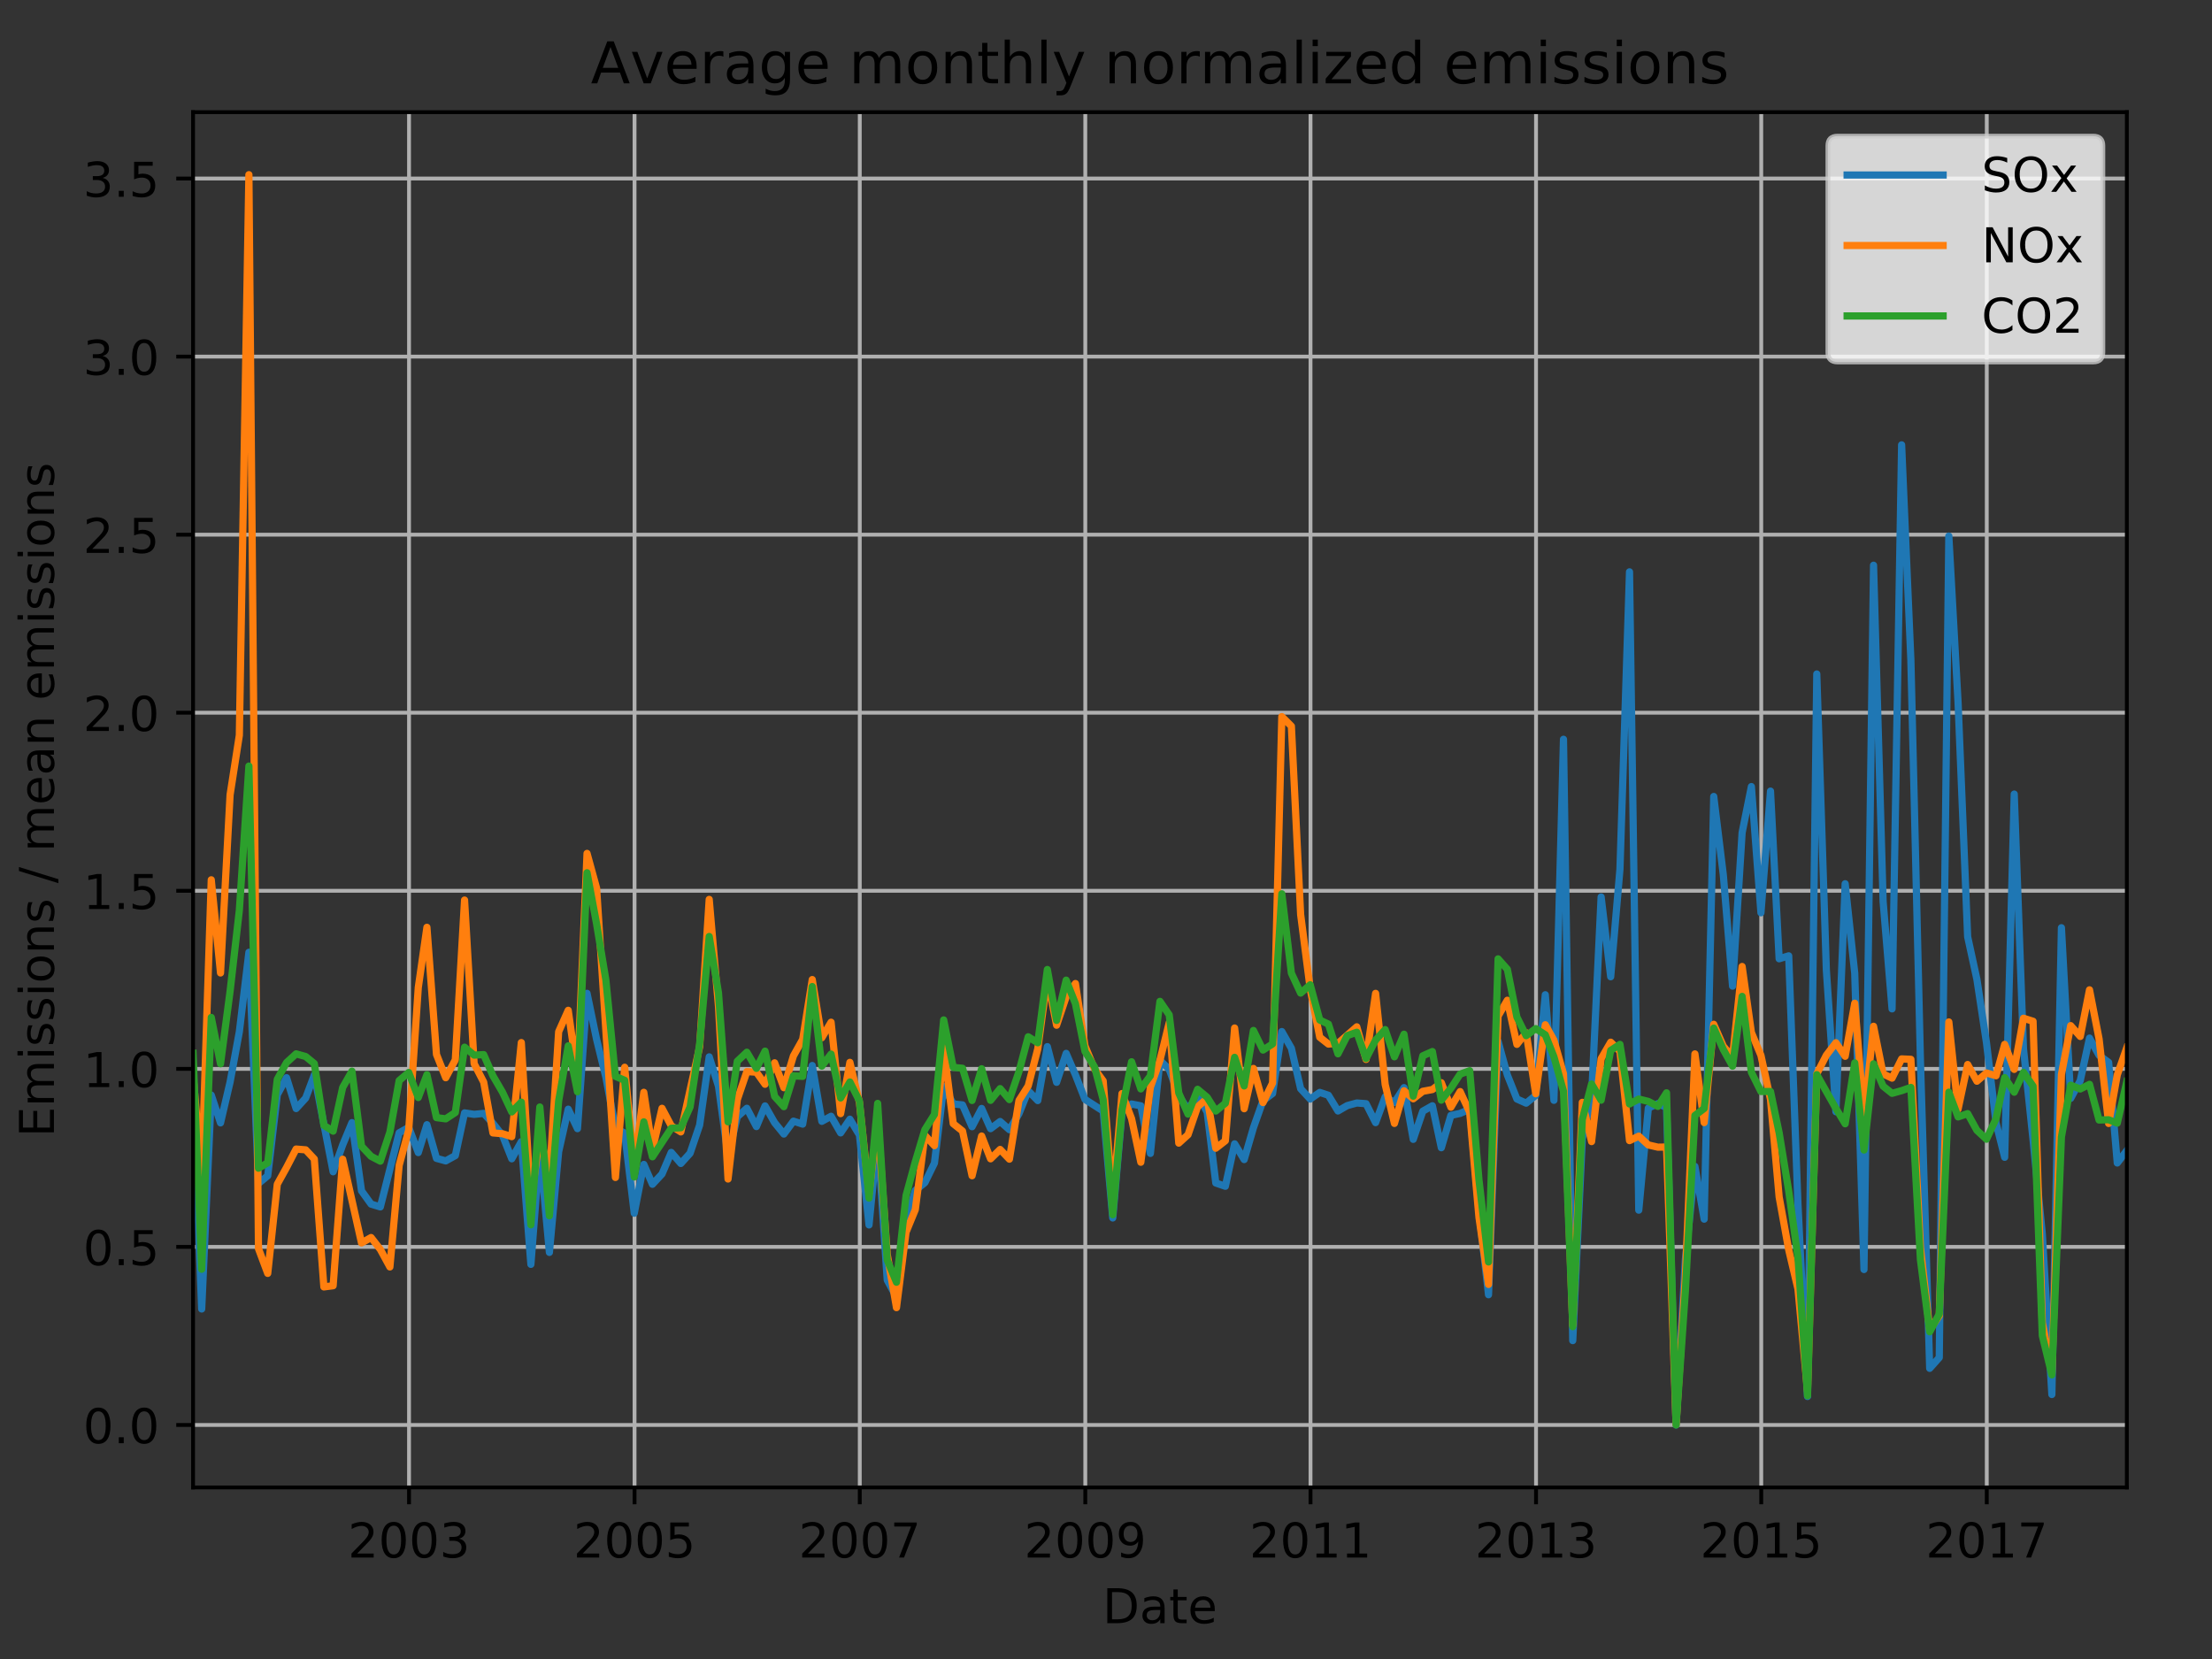 <?xml version="1.0" encoding="utf-8" standalone="no"?>
<!DOCTYPE svg PUBLIC "-//W3C//DTD SVG 1.1//EN"
  "http://www.w3.org/Graphics/SVG/1.1/DTD/svg11.dtd">
<!-- Created with matplotlib (http://matplotlib.org/) -->
<svg height="345.6pt" version="1.1" viewBox="0 0 460.8 345.6" width="460.8pt" xmlns="http://www.w3.org/2000/svg" xmlns:xlink="http://www.w3.org/1999/xlink">
 <rect x="0" y="0" width="460.8" height="345.6" fill="#333333" stroke="none"/>
 <defs>
  <style type="text/css">
*{stroke-linecap:butt;stroke-linejoin:round;}
  </style>
 </defs>
 <g id="figure_1">
  <g id="patch_1">
   <path d="M 0 345.6 
L 460.8 345.6 
L 460.8 0 
L 0 0 
z
" style="fill:none;"/>
  </g>
  <g id="axes_1">
   <g id="patch_2">
    <path d="M 40.218 309.863 
L 443.06 309.863 
L 443.06 23.365 
L 40.218 23.365 
z
" style="fill:none;"/>
   </g>
   <g id="matplotlib.axis_1">
    <g id="xtick_1">
     <g id="line2d_1">
      <path clip-path="url(#p9e50a8d452)" d="M 85.207 309.863 
L 85.207 23.365 
" style="fill:none;stroke:#b0b0b0;stroke-linecap:square;stroke-width:0.8;"/>
     </g>
     <g id="line2d_2">
      <defs>
       <path d="M 0 0 
L 0 3.5 
" id="mc73a4159c7" style="stroke:#000000;stroke-width:0.8;"/>
      </defs>
      <g>
       <use style="stroke:#000000;stroke-width:0.8;" x="85.207" xlink:href="#mc73a4159c7" y="309.863"/>
      </g>
     </g>
     <g id="text_1">
      <!-- 2003 -->
      <defs>
       <path d="M 19.188 8.297 
L 53.609 8.297 
L 53.609 0 
L 7.328 0 
L 7.328 8.297 
Q 12.938 14.109 22.625 23.891 
Q 32.328 33.688 34.812 36.531 
Q 39.547 41.844 41.422 45.531 
Q 43.312 49.219 43.312 52.781 
Q 43.312 58.594 39.234 62.25 
Q 35.156 65.922 28.609 65.922 
Q 23.969 65.922 18.812 64.312 
Q 13.672 62.703 7.812 59.422 
L 7.812 69.391 
Q 13.766 71.781 18.938 73 
Q 24.125 74.219 28.422 74.219 
Q 39.75 74.219 46.484 68.547 
Q 53.219 62.891 53.219 53.422 
Q 53.219 48.922 51.531 44.891 
Q 49.859 40.875 45.406 35.406 
Q 44.188 33.984 37.641 27.219 
Q 31.109 20.453 19.188 8.297 
z
" id="DejaVuSans-32"/>
       <path d="M 31.781 66.406 
Q 24.172 66.406 20.328 58.906 
Q 16.5 51.422 16.5 36.375 
Q 16.5 21.391 20.328 13.891 
Q 24.172 6.391 31.781 6.391 
Q 39.453 6.391 43.281 13.891 
Q 47.125 21.391 47.125 36.375 
Q 47.125 51.422 43.281 58.906 
Q 39.453 66.406 31.781 66.406 
z
M 31.781 74.219 
Q 44.047 74.219 50.516 64.516 
Q 56.984 54.828 56.984 36.375 
Q 56.984 17.969 50.516 8.266 
Q 44.047 -1.422 31.781 -1.422 
Q 19.531 -1.422 13.062 8.266 
Q 6.594 17.969 6.594 36.375 
Q 6.594 54.828 13.062 64.516 
Q 19.531 74.219 31.781 74.219 
z
" id="DejaVuSans-30"/>
       <path d="M 40.578 39.312 
Q 47.656 37.797 51.625 33 
Q 55.609 28.219 55.609 21.188 
Q 55.609 10.406 48.188 4.484 
Q 40.766 -1.422 27.094 -1.422 
Q 22.516 -1.422 17.656 -0.516 
Q 12.797 0.391 7.625 2.203 
L 7.625 11.719 
Q 11.719 9.328 16.594 8.109 
Q 21.484 6.891 26.812 6.891 
Q 36.078 6.891 40.938 10.547 
Q 45.797 14.203 45.797 21.188 
Q 45.797 27.641 41.281 31.266 
Q 36.766 34.906 28.719 34.906 
L 20.219 34.906 
L 20.219 43.016 
L 29.109 43.016 
Q 36.375 43.016 40.234 45.922 
Q 44.094 48.828 44.094 54.297 
Q 44.094 59.906 40.109 62.906 
Q 36.141 65.922 28.719 65.922 
Q 24.656 65.922 20.016 65.031 
Q 15.375 64.156 9.812 62.312 
L 9.812 71.094 
Q 15.438 72.656 20.344 73.438 
Q 25.25 74.219 29.594 74.219 
Q 40.828 74.219 47.359 69.109 
Q 53.906 64.016 53.906 55.328 
Q 53.906 49.266 50.438 45.094 
Q 46.969 40.922 40.578 39.312 
z
" id="DejaVuSans-33"/>
      </defs>
      <g transform="translate(72.482 324.462)scale(0.1 -0.1)">
       <use xlink:href="#DejaVuSans-32"/>
       <use x="63.623" xlink:href="#DejaVuSans-30"/>
       <use x="127.246" xlink:href="#DejaVuSans-30"/>
       <use x="190.869" xlink:href="#DejaVuSans-33"/>
      </g>
     </g>
    </g>
    <g id="xtick_2">
     <g id="line2d_3">
      <path clip-path="url(#p9e50a8d452)" d="M 132.188 309.863 
L 132.188 23.365 
" style="fill:none;stroke:#b0b0b0;stroke-linecap:square;stroke-width:0.8;"/>
     </g>
     <g id="line2d_4">
      <g>
       <use style="stroke:#000000;stroke-width:0.8;" x="132.188" xlink:href="#mc73a4159c7" y="309.863"/>
      </g>
     </g>
     <g id="text_2">
      <!-- 2005 -->
      <defs>
       <path d="M 10.797 72.906 
L 49.516 72.906 
L 49.516 64.594 
L 19.828 64.594 
L 19.828 46.734 
Q 21.969 47.469 24.109 47.828 
Q 26.266 48.188 28.422 48.188 
Q 40.625 48.188 47.75 41.5 
Q 54.891 34.812 54.891 23.391 
Q 54.891 11.625 47.562 5.094 
Q 40.234 -1.422 26.906 -1.422 
Q 22.312 -1.422 17.547 -0.641 
Q 12.797 0.141 7.719 1.703 
L 7.719 11.625 
Q 12.109 9.234 16.797 8.062 
Q 21.484 6.891 26.703 6.891 
Q 35.156 6.891 40.078 11.328 
Q 45.016 15.766 45.016 23.391 
Q 45.016 31 40.078 35.438 
Q 35.156 39.891 26.703 39.891 
Q 22.75 39.891 18.812 39.016 
Q 14.891 38.141 10.797 36.281 
z
" id="DejaVuSans-35"/>
      </defs>
      <g transform="translate(119.463 324.462)scale(0.1 -0.1)">
       <use xlink:href="#DejaVuSans-32"/>
       <use x="63.623" xlink:href="#DejaVuSans-30"/>
       <use x="127.246" xlink:href="#DejaVuSans-30"/>
       <use x="190.869" xlink:href="#DejaVuSans-35"/>
      </g>
     </g>
    </g>
    <g id="xtick_3">
     <g id="line2d_5">
      <path clip-path="url(#p9e50a8d452)" d="M 179.105 309.863 
L 179.105 23.365 
" style="fill:none;stroke:#b0b0b0;stroke-linecap:square;stroke-width:0.8;"/>
     </g>
     <g id="line2d_6">
      <g>
       <use style="stroke:#000000;stroke-width:0.8;" x="179.105" xlink:href="#mc73a4159c7" y="309.863"/>
      </g>
     </g>
     <g id="text_3">
      <!-- 2007 -->
      <defs>
       <path d="M 8.203 72.906 
L 55.078 72.906 
L 55.078 68.703 
L 28.609 0 
L 18.312 0 
L 43.219 64.594 
L 8.203 64.594 
z
" id="DejaVuSans-37"/>
      </defs>
      <g transform="translate(166.38 324.462)scale(0.1 -0.1)">
       <use xlink:href="#DejaVuSans-32"/>
       <use x="63.623" xlink:href="#DejaVuSans-30"/>
       <use x="127.246" xlink:href="#DejaVuSans-30"/>
       <use x="190.869" xlink:href="#DejaVuSans-37"/>
      </g>
     </g>
    </g>
    <g id="xtick_4">
     <g id="line2d_7">
      <path clip-path="url(#p9e50a8d452)" d="M 226.086 309.863 
L 226.086 23.365 
" style="fill:none;stroke:#b0b0b0;stroke-linecap:square;stroke-width:0.8;"/>
     </g>
     <g id="line2d_8">
      <g>
       <use style="stroke:#000000;stroke-width:0.8;" x="226.086" xlink:href="#mc73a4159c7" y="309.863"/>
      </g>
     </g>
     <g id="text_4">
      <!-- 2009 -->
      <defs>
       <path d="M 10.984 1.516 
L 10.984 10.5 
Q 14.703 8.734 18.5 7.812 
Q 22.312 6.891 25.984 6.891 
Q 35.75 6.891 40.891 13.453 
Q 46.047 20.016 46.781 33.406 
Q 43.953 29.203 39.594 26.953 
Q 35.25 24.703 29.984 24.703 
Q 19.047 24.703 12.672 31.312 
Q 6.297 37.938 6.297 49.422 
Q 6.297 60.641 12.938 67.422 
Q 19.578 74.219 30.609 74.219 
Q 43.266 74.219 49.922 64.516 
Q 56.594 54.828 56.594 36.375 
Q 56.594 19.141 48.406 8.859 
Q 40.234 -1.422 26.422 -1.422 
Q 22.703 -1.422 18.891 -0.688 
Q 15.094 0.047 10.984 1.516 
z
M 30.609 32.422 
Q 37.25 32.422 41.125 36.953 
Q 45.016 41.5 45.016 49.422 
Q 45.016 57.281 41.125 61.844 
Q 37.25 66.406 30.609 66.406 
Q 23.969 66.406 20.094 61.844 
Q 16.219 57.281 16.219 49.422 
Q 16.219 41.5 20.094 36.953 
Q 23.969 32.422 30.609 32.422 
z
" id="DejaVuSans-39"/>
      </defs>
      <g transform="translate(213.361 324.462)scale(0.1 -0.1)">
       <use xlink:href="#DejaVuSans-32"/>
       <use x="63.623" xlink:href="#DejaVuSans-30"/>
       <use x="127.246" xlink:href="#DejaVuSans-30"/>
       <use x="190.869" xlink:href="#DejaVuSans-39"/>
      </g>
     </g>
    </g>
    <g id="xtick_5">
     <g id="line2d_9">
      <path clip-path="url(#p9e50a8d452)" d="M 273.003 309.863 
L 273.003 23.365 
" style="fill:none;stroke:#b0b0b0;stroke-linecap:square;stroke-width:0.8;"/>
     </g>
     <g id="line2d_10">
      <g>
       <use style="stroke:#000000;stroke-width:0.8;" x="273.003" xlink:href="#mc73a4159c7" y="309.863"/>
      </g>
     </g>
     <g id="text_5">
      <!-- 2011 -->
      <defs>
       <path d="M 12.406 8.297 
L 28.516 8.297 
L 28.516 63.922 
L 10.984 60.406 
L 10.984 69.391 
L 28.422 72.906 
L 38.281 72.906 
L 38.281 8.297 
L 54.391 8.297 
L 54.391 0 
L 12.406 0 
z
" id="DejaVuSans-31"/>
      </defs>
      <g transform="translate(260.278 324.462)scale(0.1 -0.1)">
       <use xlink:href="#DejaVuSans-32"/>
       <use x="63.623" xlink:href="#DejaVuSans-30"/>
       <use x="127.246" xlink:href="#DejaVuSans-31"/>
       <use x="190.869" xlink:href="#DejaVuSans-31"/>
      </g>
     </g>
    </g>
    <g id="xtick_6">
     <g id="line2d_11">
      <path clip-path="url(#p9e50a8d452)" d="M 319.984 309.863 
L 319.984 23.365 
" style="fill:none;stroke:#b0b0b0;stroke-linecap:square;stroke-width:0.8;"/>
     </g>
     <g id="line2d_12">
      <g>
       <use style="stroke:#000000;stroke-width:0.8;" x="319.984" xlink:href="#mc73a4159c7" y="309.863"/>
      </g>
     </g>
     <g id="text_6">
      <!-- 2013 -->
      <g transform="translate(307.259 324.462)scale(0.1 -0.1)">
       <use xlink:href="#DejaVuSans-32"/>
       <use x="63.623" xlink:href="#DejaVuSans-30"/>
       <use x="127.246" xlink:href="#DejaVuSans-31"/>
       <use x="190.869" xlink:href="#DejaVuSans-33"/>
      </g>
     </g>
    </g>
    <g id="xtick_7">
     <g id="line2d_13">
      <path clip-path="url(#p9e50a8d452)" d="M 366.9 309.863 
L 366.9 23.365 
" style="fill:none;stroke:#b0b0b0;stroke-linecap:square;stroke-width:0.8;"/>
     </g>
     <g id="line2d_14">
      <g>
       <use style="stroke:#000000;stroke-width:0.8;" x="366.9" xlink:href="#mc73a4159c7" y="309.863"/>
      </g>
     </g>
     <g id="text_7">
      <!-- 2015 -->
      <g transform="translate(354.175 324.462)scale(0.1 -0.1)">
       <use xlink:href="#DejaVuSans-32"/>
       <use x="63.623" xlink:href="#DejaVuSans-30"/>
       <use x="127.246" xlink:href="#DejaVuSans-31"/>
       <use x="190.869" xlink:href="#DejaVuSans-35"/>
      </g>
     </g>
    </g>
    <g id="xtick_8">
     <g id="line2d_15">
      <path clip-path="url(#p9e50a8d452)" d="M 413.881 309.863 
L 413.881 23.365 
" style="fill:none;stroke:#b0b0b0;stroke-linecap:square;stroke-width:0.8;"/>
     </g>
     <g id="line2d_16">
      <g>
       <use style="stroke:#000000;stroke-width:0.8;" x="413.881" xlink:href="#mc73a4159c7" y="309.863"/>
      </g>
     </g>
     <g id="text_8">
      <!-- 2017 -->
      <g transform="translate(401.156 324.462)scale(0.1 -0.1)">
       <use xlink:href="#DejaVuSans-32"/>
       <use x="63.623" xlink:href="#DejaVuSans-30"/>
       <use x="127.246" xlink:href="#DejaVuSans-31"/>
       <use x="190.869" xlink:href="#DejaVuSans-37"/>
      </g>
     </g>
    </g>
    <g id="text_9">
     <!-- Date -->
     <defs>
      <path d="M 19.672 64.797 
L 19.672 8.109 
L 31.594 8.109 
Q 46.688 8.109 53.688 14.938 
Q 60.688 21.781 60.688 36.531 
Q 60.688 51.172 53.688 57.984 
Q 46.688 64.797 31.594 64.797 
z
M 9.812 72.906 
L 30.078 72.906 
Q 51.266 72.906 61.172 64.094 
Q 71.094 55.281 71.094 36.531 
Q 71.094 17.672 61.125 8.828 
Q 51.172 0 30.078 0 
L 9.812 0 
z
" id="DejaVuSans-44"/>
      <path d="M 34.281 27.484 
Q 23.391 27.484 19.188 25 
Q 14.984 22.516 14.984 16.5 
Q 14.984 11.719 18.141 8.906 
Q 21.297 6.109 26.703 6.109 
Q 34.188 6.109 38.703 11.406 
Q 43.219 16.703 43.219 25.484 
L 43.219 27.484 
z
M 52.203 31.203 
L 52.203 0 
L 43.219 0 
L 43.219 8.297 
Q 40.141 3.328 35.547 0.953 
Q 30.953 -1.422 24.312 -1.422 
Q 15.922 -1.422 10.953 3.297 
Q 6 8.016 6 15.922 
Q 6 25.141 12.172 29.828 
Q 18.359 34.516 30.609 34.516 
L 43.219 34.516 
L 43.219 35.406 
Q 43.219 41.609 39.141 45 
Q 35.062 48.391 27.688 48.391 
Q 23 48.391 18.547 47.266 
Q 14.109 46.141 10.016 43.891 
L 10.016 52.203 
Q 14.938 54.109 19.578 55.047 
Q 24.219 56 28.609 56 
Q 40.484 56 46.344 49.844 
Q 52.203 43.703 52.203 31.203 
z
" id="DejaVuSans-61"/>
      <path d="M 18.312 70.219 
L 18.312 54.688 
L 36.812 54.688 
L 36.812 47.703 
L 18.312 47.703 
L 18.312 18.016 
Q 18.312 11.328 20.141 9.422 
Q 21.969 7.516 27.594 7.516 
L 36.812 7.516 
L 36.812 0 
L 27.594 0 
Q 17.188 0 13.234 3.875 
Q 9.281 7.766 9.281 18.016 
L 9.281 47.703 
L 2.688 47.703 
L 2.688 54.688 
L 9.281 54.688 
L 9.281 70.219 
z
" id="DejaVuSans-74"/>
      <path d="M 56.203 29.594 
L 56.203 25.203 
L 14.891 25.203 
Q 15.484 15.922 20.484 11.062 
Q 25.484 6.203 34.422 6.203 
Q 39.594 6.203 44.453 7.469 
Q 49.312 8.734 54.109 11.281 
L 54.109 2.781 
Q 49.266 0.734 44.188 -0.344 
Q 39.109 -1.422 33.891 -1.422 
Q 20.797 -1.422 13.156 6.188 
Q 5.516 13.812 5.516 26.812 
Q 5.516 40.234 12.766 48.109 
Q 20.016 56 32.328 56 
Q 43.359 56 49.781 48.891 
Q 56.203 41.797 56.203 29.594 
z
M 47.219 32.234 
Q 47.125 39.594 43.094 43.984 
Q 39.062 48.391 32.422 48.391 
Q 24.906 48.391 20.391 44.141 
Q 15.875 39.891 15.188 32.172 
z
" id="DejaVuSans-65"/>
     </defs>
     <g transform="translate(229.688 338.14)scale(0.1 -0.1)">
      <use xlink:href="#DejaVuSans-44"/>
      <use x="77.002" xlink:href="#DejaVuSans-61"/>
      <use x="138.281" xlink:href="#DejaVuSans-74"/>
      <use x="177.49" xlink:href="#DejaVuSans-65"/>
     </g>
    </g>
   </g>
   <g id="matplotlib.axis_2">
    <g id="ytick_1">
     <g id="line2d_17">
      <path clip-path="url(#p9e50a8d452)" d="M 40.218 296.847 
L 443.06 296.847 
" style="fill:none;stroke:#b0b0b0;stroke-linecap:square;stroke-width:0.8;"/>
     </g>
     <g id="line2d_18">
      <defs>
       <path d="M 0 0 
L -3.5 0 
" id="m95007e73dc" style="stroke:#000000;stroke-width:0.8;"/>
      </defs>
      <g>
       <use style="stroke:#000000;stroke-width:0.8;" x="40.218" xlink:href="#m95007e73dc" y="296.847"/>
      </g>
     </g>
     <g id="text_10">
      <!-- 0.0 -->
      <defs>
       <path d="M 10.688 12.406 
L 21 12.406 
L 21 0 
L 10.688 0 
z
" id="DejaVuSans-2e"/>
      </defs>
      <g transform="translate(17.315 300.647)scale(0.1 -0.1)">
       <use xlink:href="#DejaVuSans-30"/>
       <use x="63.623" xlink:href="#DejaVuSans-2e"/>
       <use x="95.41" xlink:href="#DejaVuSans-30"/>
      </g>
     </g>
    </g>
    <g id="ytick_2">
     <g id="line2d_19">
      <path clip-path="url(#p9e50a8d452)" d="M 40.218 259.754 
L 443.06 259.754 
" style="fill:none;stroke:#b0b0b0;stroke-linecap:square;stroke-width:0.8;"/>
     </g>
     <g id="line2d_20">
      <g>
       <use style="stroke:#000000;stroke-width:0.8;" x="40.218" xlink:href="#m95007e73dc" y="259.754"/>
      </g>
     </g>
     <g id="text_11">
      <!-- 0.5 -->
      <g transform="translate(17.315 263.553)scale(0.1 -0.1)">
       <use xlink:href="#DejaVuSans-30"/>
       <use x="63.623" xlink:href="#DejaVuSans-2e"/>
       <use x="95.41" xlink:href="#DejaVuSans-35"/>
      </g>
     </g>
    </g>
    <g id="ytick_3">
     <g id="line2d_21">
      <path clip-path="url(#p9e50a8d452)" d="M 40.218 222.66 
L 443.06 222.66 
" style="fill:none;stroke:#b0b0b0;stroke-linecap:square;stroke-width:0.8;"/>
     </g>
     <g id="line2d_22">
      <g>
       <use style="stroke:#000000;stroke-width:0.8;" x="40.218" xlink:href="#m95007e73dc" y="222.66"/>
      </g>
     </g>
     <g id="text_12">
      <!-- 1.0 -->
      <g transform="translate(17.315 226.46)scale(0.1 -0.1)">
       <use xlink:href="#DejaVuSans-31"/>
       <use x="63.623" xlink:href="#DejaVuSans-2e"/>
       <use x="95.41" xlink:href="#DejaVuSans-30"/>
      </g>
     </g>
    </g>
    <g id="ytick_4">
     <g id="line2d_23">
      <path clip-path="url(#p9e50a8d452)" d="M 40.218 185.567 
L 443.06 185.567 
" style="fill:none;stroke:#b0b0b0;stroke-linecap:square;stroke-width:0.8;"/>
     </g>
     <g id="line2d_24">
      <g>
       <use style="stroke:#000000;stroke-width:0.8;" x="40.218" xlink:href="#m95007e73dc" y="185.567"/>
      </g>
     </g>
     <g id="text_13">
      <!-- 1.5 -->
      <g transform="translate(17.315 189.366)scale(0.1 -0.1)">
       <use xlink:href="#DejaVuSans-31"/>
       <use x="63.623" xlink:href="#DejaVuSans-2e"/>
       <use x="95.41" xlink:href="#DejaVuSans-35"/>
      </g>
     </g>
    </g>
    <g id="ytick_5">
     <g id="line2d_25">
      <path clip-path="url(#p9e50a8d452)" d="M 40.218 148.473 
L 443.06 148.473 
" style="fill:none;stroke:#b0b0b0;stroke-linecap:square;stroke-width:0.8;"/>
     </g>
     <g id="line2d_26">
      <g>
       <use style="stroke:#000000;stroke-width:0.8;" x="40.218" xlink:href="#m95007e73dc" y="148.473"/>
      </g>
     </g>
     <g id="text_14">
      <!-- 2.0 -->
      <g transform="translate(17.315 152.273)scale(0.1 -0.1)">
       <use xlink:href="#DejaVuSans-32"/>
       <use x="63.623" xlink:href="#DejaVuSans-2e"/>
       <use x="95.41" xlink:href="#DejaVuSans-30"/>
      </g>
     </g>
    </g>
    <g id="ytick_6">
     <g id="line2d_27">
      <path clip-path="url(#p9e50a8d452)" d="M 40.218 111.38 
L 443.06 111.38 
" style="fill:none;stroke:#b0b0b0;stroke-linecap:square;stroke-width:0.8;"/>
     </g>
     <g id="line2d_28">
      <g>
       <use style="stroke:#000000;stroke-width:0.8;" x="40.218" xlink:href="#m95007e73dc" y="111.38"/>
      </g>
     </g>
     <g id="text_15">
      <!-- 2.5 -->
      <g transform="translate(17.315 115.179)scale(0.1 -0.1)">
       <use xlink:href="#DejaVuSans-32"/>
       <use x="63.623" xlink:href="#DejaVuSans-2e"/>
       <use x="95.41" xlink:href="#DejaVuSans-35"/>
      </g>
     </g>
    </g>
    <g id="ytick_7">
     <g id="line2d_29">
      <path clip-path="url(#p9e50a8d452)" d="M 40.218 74.286 
L 443.06 74.286 
" style="fill:none;stroke:#b0b0b0;stroke-linecap:square;stroke-width:0.8;"/>
     </g>
     <g id="line2d_30">
      <g>
       <use style="stroke:#000000;stroke-width:0.8;" x="40.218" xlink:href="#m95007e73dc" y="74.286"/>
      </g>
     </g>
     <g id="text_16">
      <!-- 3.0 -->
      <g transform="translate(17.315 78.086)scale(0.1 -0.1)">
       <use xlink:href="#DejaVuSans-33"/>
       <use x="63.623" xlink:href="#DejaVuSans-2e"/>
       <use x="95.41" xlink:href="#DejaVuSans-30"/>
      </g>
     </g>
    </g>
    <g id="ytick_8">
     <g id="line2d_31">
      <path clip-path="url(#p9e50a8d452)" d="M 40.218 37.193 
L 443.06 37.193 
" style="fill:none;stroke:#b0b0b0;stroke-linecap:square;stroke-width:0.8;"/>
     </g>
     <g id="line2d_32">
      <g>
       <use style="stroke:#000000;stroke-width:0.8;" x="40.218" xlink:href="#m95007e73dc" y="37.193"/>
      </g>
     </g>
     <g id="text_17">
      <!-- 3.5 -->
      <g transform="translate(17.315 40.992)scale(0.1 -0.1)">
       <use xlink:href="#DejaVuSans-33"/>
       <use x="63.623" xlink:href="#DejaVuSans-2e"/>
       <use x="95.41" xlink:href="#DejaVuSans-35"/>
      </g>
     </g>
    </g>
    <g id="text_18">
     <!-- Emissions / mean emissions -->
     <defs>
      <path d="M 9.812 72.906 
L 55.906 72.906 
L 55.906 64.594 
L 19.672 64.594 
L 19.672 43.016 
L 54.391 43.016 
L 54.391 34.719 
L 19.672 34.719 
L 19.672 8.297 
L 56.781 8.297 
L 56.781 0 
L 9.812 0 
z
" id="DejaVuSans-45"/>
      <path d="M 52 44.188 
Q 55.375 50.25 60.062 53.125 
Q 64.75 56 71.094 56 
Q 79.641 56 84.281 50.016 
Q 88.922 44.047 88.922 33.016 
L 88.922 0 
L 79.891 0 
L 79.891 32.719 
Q 79.891 40.578 77.094 44.375 
Q 74.312 48.188 68.609 48.188 
Q 61.625 48.188 57.562 43.547 
Q 53.516 38.922 53.516 30.906 
L 53.516 0 
L 44.484 0 
L 44.484 32.719 
Q 44.484 40.625 41.703 44.406 
Q 38.922 48.188 33.109 48.188 
Q 26.219 48.188 22.156 43.531 
Q 18.109 38.875 18.109 30.906 
L 18.109 0 
L 9.078 0 
L 9.078 54.688 
L 18.109 54.688 
L 18.109 46.188 
Q 21.188 51.219 25.484 53.609 
Q 29.781 56 35.688 56 
Q 41.656 56 45.828 52.969 
Q 50 49.953 52 44.188 
z
" id="DejaVuSans-6d"/>
      <path d="M 9.422 54.688 
L 18.406 54.688 
L 18.406 0 
L 9.422 0 
z
M 9.422 75.984 
L 18.406 75.984 
L 18.406 64.594 
L 9.422 64.594 
z
" id="DejaVuSans-69"/>
      <path d="M 44.281 53.078 
L 44.281 44.578 
Q 40.484 46.531 36.375 47.5 
Q 32.281 48.484 27.875 48.484 
Q 21.188 48.484 17.844 46.438 
Q 14.5 44.391 14.5 40.281 
Q 14.5 37.156 16.891 35.375 
Q 19.281 33.594 26.516 31.984 
L 29.594 31.297 
Q 39.156 29.25 43.188 25.516 
Q 47.219 21.781 47.219 15.094 
Q 47.219 7.469 41.188 3.016 
Q 35.156 -1.422 24.609 -1.422 
Q 20.219 -1.422 15.453 -0.562 
Q 10.688 0.297 5.422 2 
L 5.422 11.281 
Q 10.406 8.688 15.234 7.391 
Q 20.062 6.109 24.812 6.109 
Q 31.156 6.109 34.562 8.281 
Q 37.984 10.453 37.984 14.406 
Q 37.984 18.062 35.516 20.016 
Q 33.062 21.969 24.703 23.781 
L 21.578 24.516 
Q 13.234 26.266 9.516 29.906 
Q 5.812 33.547 5.812 39.891 
Q 5.812 47.609 11.281 51.797 
Q 16.75 56 26.812 56 
Q 31.781 56 36.172 55.266 
Q 40.578 54.547 44.281 53.078 
z
" id="DejaVuSans-73"/>
      <path d="M 30.609 48.391 
Q 23.391 48.391 19.188 42.75 
Q 14.984 37.109 14.984 27.297 
Q 14.984 17.484 19.156 11.844 
Q 23.344 6.203 30.609 6.203 
Q 37.797 6.203 41.984 11.859 
Q 46.188 17.531 46.188 27.297 
Q 46.188 37.016 41.984 42.703 
Q 37.797 48.391 30.609 48.391 
z
M 30.609 56 
Q 42.328 56 49.016 48.375 
Q 55.719 40.766 55.719 27.297 
Q 55.719 13.875 49.016 6.219 
Q 42.328 -1.422 30.609 -1.422 
Q 18.844 -1.422 12.172 6.219 
Q 5.516 13.875 5.516 27.297 
Q 5.516 40.766 12.172 48.375 
Q 18.844 56 30.609 56 
z
" id="DejaVuSans-6f"/>
      <path d="M 54.891 33.016 
L 54.891 0 
L 45.906 0 
L 45.906 32.719 
Q 45.906 40.484 42.875 44.328 
Q 39.844 48.188 33.797 48.188 
Q 26.516 48.188 22.312 43.547 
Q 18.109 38.922 18.109 30.906 
L 18.109 0 
L 9.078 0 
L 9.078 54.688 
L 18.109 54.688 
L 18.109 46.188 
Q 21.344 51.125 25.703 53.562 
Q 30.078 56 35.797 56 
Q 45.219 56 50.047 50.172 
Q 54.891 44.344 54.891 33.016 
z
" id="DejaVuSans-6e"/>
      <path id="DejaVuSans-20"/>
      <path d="M 25.391 72.906 
L 33.688 72.906 
L 8.297 -9.281 
L 0 -9.281 
z
" id="DejaVuSans-2f"/>
     </defs>
     <g transform="translate(11.236 236.863)rotate(-90)scale(0.1 -0.1)">
      <use xlink:href="#DejaVuSans-45"/>
      <use x="63.184" xlink:href="#DejaVuSans-6d"/>
      <use x="160.596" xlink:href="#DejaVuSans-69"/>
      <use x="188.379" xlink:href="#DejaVuSans-73"/>
      <use x="240.479" xlink:href="#DejaVuSans-73"/>
      <use x="292.578" xlink:href="#DejaVuSans-69"/>
      <use x="320.361" xlink:href="#DejaVuSans-6f"/>
      <use x="381.543" xlink:href="#DejaVuSans-6e"/>
      <use x="444.922" xlink:href="#DejaVuSans-73"/>
      <use x="497.021" xlink:href="#DejaVuSans-20"/>
      <use x="528.809" xlink:href="#DejaVuSans-2f"/>
      <use x="562.5" xlink:href="#DejaVuSans-20"/>
      <use x="594.287" xlink:href="#DejaVuSans-6d"/>
      <use x="691.699" xlink:href="#DejaVuSans-65"/>
      <use x="753.223" xlink:href="#DejaVuSans-61"/>
      <use x="814.502" xlink:href="#DejaVuSans-6e"/>
      <use x="877.881" xlink:href="#DejaVuSans-20"/>
      <use x="909.668" xlink:href="#DejaVuSans-65"/>
      <use x="971.191" xlink:href="#DejaVuSans-6d"/>
      <use x="1068.604" xlink:href="#DejaVuSans-69"/>
      <use x="1096.387" xlink:href="#DejaVuSans-73"/>
      <use x="1148.486" xlink:href="#DejaVuSans-73"/>
      <use x="1200.586" xlink:href="#DejaVuSans-69"/>
      <use x="1228.369" xlink:href="#DejaVuSans-6f"/>
      <use x="1289.551" xlink:href="#DejaVuSans-6e"/>
      <use x="1352.93" xlink:href="#DejaVuSans-73"/>
     </g>
    </g>
   </g>
   <g id="line2d_33">
    <path clip-path="url(#p9e50a8d452)" d="M 40.218 225.839 
L 42.018 272.685 
L 44.01 228.126 
L 45.938 233.917 
L 47.931 225.41 
L 49.859 214.933 
L 51.851 198.378 
L 53.844 246.538 
L 55.772 244.933 
L 57.764 228.061 
L 59.692 224.504 
L 61.685 230.932 
L 63.677 228.758 
L 65.476 223.941 
L 69.397 244.103 
L 71.389 238.5 
L 73.317 233.864 
L 75.31 248.071 
L 77.302 250.838 
L 79.23 251.422 
L 83.151 235.984 
L 85.143 234.857 
L 87.135 240.105 
L 88.935 234.296 
L 90.927 241.308 
L 92.855 241.834 
L 94.848 240.735 
L 96.776 231.837 
L 98.768 232.14 
L 100.76 231.939 
L 102.688 234.021 
L 104.681 236.535 
L 106.609 241.397 
L 108.601 237.832 
L 110.594 263.39 
L 112.457 239.368 
L 114.45 260.896 
L 116.378 239.925 
L 118.37 231.064 
L 120.298 235.12 
L 122.291 206.932 
L 124.283 216.522 
L 126.211 224.384 
L 128.203 235.047 
L 130.131 236.047 
L 132.124 252.737 
L 134.116 242.57 
L 135.916 246.704 
L 137.908 244.568 
L 139.836 240.069 
L 141.829 242.375 
L 143.757 240.243 
L 145.749 234.376 
L 147.741 220.16 
L 149.669 226.268 
L 151.662 240.769 
L 153.59 232.644 
L 155.582 230.873 
L 157.575 234.687 
L 159.374 230.381 
L 161.366 233.874 
L 163.295 236.244 
L 165.287 233.558 
L 167.215 234.175 
L 169.207 221.968 
L 171.2 233.593 
L 173.128 232.539 
L 175.12 236.001 
L 177.048 233.155 
L 179.041 236.448 
L 181.033 255.174 
L 182.832 236.794 
L 184.825 266.674 
L 186.753 270.231 
L 188.745 254.518 
L 190.673 247.989 
L 192.666 246.373 
L 194.658 242.307 
L 196.586 226.341 
L 198.578 229.968 
L 200.507 230.174 
L 202.499 234.717 
L 204.491 230.913 
L 206.355 235.12 
L 208.347 233.627 
L 210.276 235.337 
L 212.268 232.01 
L 214.196 227.226 
L 216.188 229.268 
L 218.181 218.031 
L 220.109 225.467 
L 222.101 219.437 
L 224.029 223.903 
L 226.022 229.019 
L 229.813 231.455 
L 231.806 253.722 
L 233.734 231.657 
L 235.726 229.989 
L 237.654 230.361 
L 239.647 240.276 
L 241.639 220.89 
L 243.567 222.744 
L 245.559 228.232 
L 247.488 231.147 
L 249.48 228.08 
L 251.472 231.684 
L 253.272 246.442 
L 255.264 247.121 
L 257.192 238.281 
L 259.185 241.557 
L 261.113 234.929 
L 263.105 229.301 
L 265.097 227.8 
L 267.025 214.891 
L 269.018 218.376 
L 270.946 226.8 
L 272.938 228.957 
L 274.931 227.565 
L 276.73 228.163 
L 278.723 231.437 
L 280.651 230.318 
L 282.643 229.773 
L 284.571 229.918 
L 286.563 233.863 
L 288.556 228.48 
L 290.484 229.671 
L 292.476 226.573 
L 294.404 237.347 
L 296.397 231.478 
L 298.389 230.35 
L 300.253 239.094 
L 302.245 232.362 
L 304.173 231.94 
L 306.166 231.065 
L 308.094 252.242 
L 310.086 269.718 
L 312.078 216.944 
L 314.006 223.93 
L 315.999 228.94 
L 317.927 229.807 
L 319.919 228.193 
L 321.912 207.224 
L 323.711 229.217 
L 325.703 154.007 
L 327.632 279.273 
L 329.624 237.201 
L 331.552 228.588 
L 333.544 186.856 
L 335.537 203.475 
L 337.465 181.082 
L 339.457 119.127 
L 341.385 252.097 
L 343.378 230.829 
L 345.37 229.904 
L 347.17 230.705 
L 349.162 296.841 
L 351.09 262.423 
L 353.082 242.981 
L 355.01 253.969 
L 357.003 165.918 
L 358.995 182.229 
L 360.923 205.429 
L 362.916 173.451 
L 364.844 163.86 
L 366.836 190.149 
L 368.828 164.803 
L 370.628 199.73 
L 372.62 199.118 
L 374.548 250.896 
L 376.541 290.914 
L 378.469 140.403 
L 380.461 202.067 
L 382.453 231.594 
L 384.382 184.1 
L 386.374 202.735 
L 388.302 264.46 
L 390.294 117.747 
L 392.287 187.788 
L 394.15 210.17 
L 396.143 92.668 
L 398.071 137.502 
L 400.063 220.974 
L 401.991 285.051 
L 403.984 282.805 
L 405.976 111.674 
L 407.904 146.392 
L 409.897 195.141 
L 411.825 204.015 
L 413.817 217.203 
L 415.809 233.89 
L 417.609 241.088 
L 419.601 165.423 
L 421.529 218.495 
L 423.522 237.411 
L 425.45 257.047 
L 427.442 290.503 
L 429.434 193.266 
L 431.363 228.805 
L 433.355 225.109 
L 435.283 216.252 
L 437.275 219.845 
L 439.268 221.319 
L 441.067 242.272 
L 443.06 239.68 
L 443.06 239.68 
" style="fill:none;stroke:#1f77b4;stroke-linecap:square;stroke-width:1.5;"/>
   </g>
   <g id="line2d_34">
    <path clip-path="url(#p9e50a8d452)" d="M 40.218 223.907 
L 42.018 244.534 
L 44.01 183.279 
L 45.938 202.685 
L 47.931 165.571 
L 49.859 153.173 
L 51.851 36.388 
L 53.844 260.116 
L 55.772 265.27 
L 57.764 246.69 
L 59.692 243.21 
L 61.685 239.369 
L 63.677 239.531 
L 65.476 241.446 
L 67.469 268.089 
L 69.397 267.841 
L 71.389 241.487 
L 75.31 258.927 
L 77.302 257.8 
L 79.23 260.275 
L 81.222 263.929 
L 83.151 242.768 
L 85.143 235.393 
L 87.135 205.725 
L 88.935 193.176 
L 90.927 219.66 
L 92.855 224.511 
L 94.848 220.79 
L 96.776 187.502 
L 98.768 221.574 
L 100.76 225.424 
L 102.688 236.007 
L 104.681 236.171 
L 106.609 236.778 
L 108.601 217.189 
L 110.594 250.752 
L 112.457 236.026 
L 114.45 245.497 
L 116.378 214.919 
L 118.37 210.467 
L 120.298 224.104 
L 122.291 177.781 
L 124.283 185.028 
L 128.203 245.288 
L 130.131 222.329 
L 132.124 242.906 
L 134.116 227.55 
L 135.916 239.465 
L 137.908 230.881 
L 139.836 234.519 
L 141.829 235.795 
L 145.749 218.053 
L 147.741 187.359 
L 149.669 209.608 
L 151.662 245.609 
L 153.59 229.09 
L 155.582 223.236 
L 157.575 223.357 
L 159.374 225.874 
L 161.366 221.405 
L 163.295 226.589 
L 165.287 219.963 
L 167.215 216.516 
L 169.207 204.061 
L 171.2 216.186 
L 173.128 212.948 
L 175.12 231.985 
L 177.048 221.309 
L 179.041 229.684 
L 181.033 248.704 
L 182.832 233.145 
L 184.825 261.299 
L 186.753 272.409 
L 188.745 256.688 
L 190.673 251.997 
L 192.666 236.516 
L 194.658 238.656 
L 196.586 218.22 
L 198.578 234.082 
L 200.507 235.619 
L 202.499 244.93 
L 204.491 236.656 
L 206.355 241.403 
L 208.347 239.452 
L 210.276 241.472 
L 212.268 229.258 
L 214.196 226.209 
L 216.188 218.495 
L 218.181 203.76 
L 220.109 213.573 
L 222.101 207.652 
L 224.029 204.889 
L 226.022 217.886 
L 228.014 222.7 
L 229.813 225.17 
L 231.806 250.034 
L 233.734 227.807 
L 235.726 233.037 
L 237.654 242.119 
L 239.647 226.48 
L 241.639 220.869 
L 243.567 213.065 
L 245.559 238.133 
L 247.488 236.38 
L 249.48 230.548 
L 251.472 228.838 
L 253.272 239.195 
L 255.264 237.641 
L 257.192 214.154 
L 259.185 230.965 
L 261.113 222.58 
L 263.105 229.692 
L 265.097 225.618 
L 267.025 149.278 
L 269.018 151.275 
L 270.946 190.508 
L 272.938 205.991 
L 274.931 216.081 
L 276.73 217.5 
L 278.723 217.34 
L 282.643 213.906 
L 284.571 220.696 
L 286.563 206.936 
L 288.556 225.912 
L 290.484 234.03 
L 292.476 227.23 
L 294.404 228.9 
L 296.397 227.339 
L 298.389 226.972 
L 300.253 225.551 
L 302.245 230.647 
L 304.173 227.397 
L 306.166 231.71 
L 308.094 253.595 
L 310.086 267.56 
L 312.078 211.673 
L 314.006 208.372 
L 315.999 217.558 
L 317.927 215.142 
L 319.919 227.848 
L 321.912 213.477 
L 323.711 216.706 
L 325.703 223.686 
L 327.632 276.072 
L 329.624 229.64 
L 331.552 237.815 
L 333.544 220.548 
L 335.537 217.108 
L 337.465 218.999 
L 339.457 237.612 
L 341.385 236.683 
L 343.378 238.512 
L 345.37 238.976 
L 347.17 238.944 
L 349.162 296.731 
L 351.09 265.983 
L 353.082 219.549 
L 355.01 233.857 
L 357.003 213.38 
L 358.995 217.94 
L 360.923 220.193 
L 362.916 201.34 
L 364.844 215.072 
L 366.836 219.851 
L 368.828 229.045 
L 370.628 249.352 
L 372.62 260.352 
L 374.548 268.514 
L 376.541 289.812 
L 378.469 223.71 
L 380.461 219.823 
L 382.453 217.22 
L 384.382 220.046 
L 386.374 208.996 
L 388.302 232.619 
L 390.294 213.795 
L 392.287 223.718 
L 394.15 224.597 
L 396.143 220.589 
L 398.071 220.677 
L 400.063 259.908 
L 401.991 277.007 
L 403.984 274.089 
L 405.976 212.89 
L 407.904 231.053 
L 409.897 221.759 
L 411.825 225.236 
L 413.817 223.516 
L 415.809 224.095 
L 417.609 217.563 
L 419.601 222.769 
L 421.529 212.116 
L 423.522 212.748 
L 425.45 275.497 
L 427.442 286.082 
L 429.434 223.805 
L 431.363 213.657 
L 433.355 215.911 
L 435.283 206.202 
L 437.275 216.419 
L 439.268 234.034 
L 441.067 223.912 
L 443.06 218.237 
L 443.06 218.237 
" style="fill:none;stroke:#ff7f0e;stroke-linecap:square;stroke-width:1.5;"/>
   </g>
   <g id="line2d_35">
    <path clip-path="url(#p9e50a8d452)" d="M 40.218 219.411 
L 42.018 264.408 
L 44.01 211.947 
L 45.938 221.607 
L 47.931 206.497 
L 49.859 189.641 
L 51.851 159.581 
L 53.844 243.361 
L 55.772 242.232 
L 57.764 224.836 
L 59.692 221.355 
L 61.685 219.538 
L 63.677 220.091 
L 65.476 221.559 
L 67.469 234.439 
L 69.397 235.635 
L 71.389 226.543 
L 73.317 223.143 
L 75.31 238.765 
L 77.302 240.884 
L 79.23 241.887 
L 81.222 235.838 
L 83.151 225.097 
L 85.143 223.414 
L 87.135 228.638 
L 88.935 223.881 
L 90.927 232.82 
L 92.855 233.076 
L 94.848 231.761 
L 96.776 218.147 
L 98.768 219.802 
L 100.76 219.695 
L 102.688 224.105 
L 104.681 227.532 
L 106.609 231.637 
L 108.601 229.592 
L 110.594 255.149 
L 112.457 230.608 
L 114.45 253.27 
L 116.378 229.336 
L 118.37 217.865 
L 120.298 227.441 
L 122.291 181.81 
L 124.283 192.476 
L 126.211 204.124 
L 128.203 224.219 
L 130.131 225.043 
L 132.124 245.182 
L 134.116 233.703 
L 135.916 240.988 
L 139.836 235.041 
L 141.829 234.935 
L 143.757 230.606 
L 145.749 217.422 
L 147.741 195.083 
L 149.669 206.803 
L 151.662 233.702 
L 153.59 221.078 
L 155.582 219.198 
L 157.575 222.566 
L 159.374 218.971 
L 161.366 228.399 
L 163.295 230.54 
L 165.287 224.106 
L 167.215 224.229 
L 169.207 205.516 
L 171.2 222.098 
L 173.128 219.584 
L 175.12 228.728 
L 177.048 225.398 
L 179.041 229.364 
L 181.033 249.587 
L 182.832 229.856 
L 184.825 262.488 
L 186.753 267.118 
L 188.745 249.053 
L 190.673 241.998 
L 192.666 235.338 
L 194.658 232.157 
L 196.586 212.469 
L 198.578 222.355 
L 200.507 222.54 
L 202.499 229.249 
L 204.491 222.64 
L 206.355 229.224 
L 208.347 226.778 
L 210.276 229.066 
L 212.268 223.23 
L 214.196 215.982 
L 216.188 217.231 
L 218.181 201.968 
L 220.109 212.578 
L 222.101 204.184 
L 224.029 209.077 
L 226.022 219.024 
L 228.014 222.263 
L 229.813 229.074 
L 231.806 253.054 
L 233.734 231.198 
L 235.726 221.187 
L 237.654 226.84 
L 239.647 224.098 
L 241.639 208.602 
L 243.567 211.415 
L 245.559 227.691 
L 247.488 232.083 
L 249.48 226.923 
L 251.472 228.581 
L 253.272 231.454 
L 255.264 229.828 
L 257.192 220.258 
L 259.185 226.221 
L 261.113 214.666 
L 263.105 218.746 
L 265.097 217.479 
L 267.025 186.193 
L 269.018 202.73 
L 270.946 206.878 
L 272.938 205.143 
L 274.931 212.493 
L 276.73 213.341 
L 278.723 219.528 
L 280.651 215.749 
L 282.643 215.031 
L 284.571 220.513 
L 286.563 216.671 
L 288.556 214.486 
L 290.484 220.155 
L 292.476 215.447 
L 294.404 228.353 
L 296.397 219.944 
L 298.389 219.055 
L 300.253 229.184 
L 302.245 226.707 
L 304.173 223.764 
L 306.166 223.047 
L 308.094 245.776 
L 310.086 262.888 
L 312.078 199.748 
L 314.006 201.918 
L 315.999 211.874 
L 317.927 215.756 
L 319.919 214.277 
L 321.912 215.566 
L 323.711 220.145 
L 325.703 227.334 
L 327.632 276.377 
L 329.624 233.208 
L 331.552 225.823 
L 333.544 229.189 
L 335.537 218.824 
L 337.465 217.563 
L 339.457 229.98 
L 341.385 228.951 
L 343.378 229.446 
L 345.37 230.48 
L 347.17 227.653 
L 349.162 296.838 
L 351.09 269.073 
L 353.082 232.366 
L 355.01 230.914 
L 357.003 214.165 
L 358.995 218.631 
L 360.923 222.11 
L 362.916 207.565 
L 364.844 223.378 
L 366.836 227.382 
L 368.828 227.38 
L 370.628 235.972 
L 372.62 248.103 
L 374.548 261.976 
L 376.541 290.766 
L 378.469 223.866 
L 382.453 230.908 
L 384.382 234.104 
L 386.374 221.425 
L 388.302 239.569 
L 390.294 221.613 
L 392.287 226.269 
L 394.15 227.763 
L 396.143 227.203 
L 398.071 226.528 
L 400.063 262.443 
L 401.991 277.438 
L 403.984 273.727 
L 405.976 227.52 
L 407.904 232.674 
L 409.897 231.985 
L 411.825 235.474 
L 413.817 237.322 
L 415.809 233.049 
L 417.609 224.481 
L 419.601 227.526 
L 421.529 223.385 
L 423.522 226.267 
L 425.45 278.239 
L 427.442 286.411 
L 429.434 236.848 
L 431.363 226.067 
L 433.355 226.857 
L 435.283 225.886 
L 437.275 233.322 
L 439.268 233.263 
L 441.067 233.97 
L 443.06 225.295 
L 443.06 225.295 
" style="fill:none;stroke:#2ca02c;stroke-linecap:square;stroke-width:1.5;"/>
   </g>
   <g id="patch_3">
    <path d="M 40.218 309.863 
L 40.218 23.365 
" style="fill:none;stroke:#000000;stroke-linecap:square;stroke-linejoin:miter;stroke-width:0.8;"/>
   </g>
   <g id="patch_4">
    <path d="M 443.06 309.863 
L 443.06 23.365 
" style="fill:none;stroke:#000000;stroke-linecap:square;stroke-linejoin:miter;stroke-width:0.8;"/>
   </g>
   <g id="patch_5">
    <path d="M 40.218 309.863 
L 443.06 309.863 
" style="fill:none;stroke:#000000;stroke-linecap:square;stroke-linejoin:miter;stroke-width:0.8;"/>
   </g>
   <g id="patch_6">
    <path d="M 40.218 23.365 
L 443.06 23.365 
" style="fill:none;stroke:#000000;stroke-linecap:square;stroke-linejoin:miter;stroke-width:0.8;"/>
   </g>
   <g id="text_19">
    <!-- Average monthly normalized emissions -->
    <defs>
     <path d="M 34.188 63.188 
L 20.797 26.906 
L 47.609 26.906 
z
M 28.609 72.906 
L 39.797 72.906 
L 67.578 0 
L 57.328 0 
L 50.688 18.703 
L 17.828 18.703 
L 11.188 0 
L 0.781 0 
z
" id="DejaVuSans-41"/>
     <path d="M 2.984 54.688 
L 12.5 54.688 
L 29.594 8.797 
L 46.688 54.688 
L 56.203 54.688 
L 35.688 0 
L 23.484 0 
z
" id="DejaVuSans-76"/>
     <path d="M 41.109 46.297 
Q 39.594 47.172 37.812 47.578 
Q 36.031 48 33.891 48 
Q 26.266 48 22.188 43.047 
Q 18.109 38.094 18.109 28.812 
L 18.109 0 
L 9.078 0 
L 9.078 54.688 
L 18.109 54.688 
L 18.109 46.188 
Q 20.953 51.172 25.484 53.578 
Q 30.031 56 36.531 56 
Q 37.453 56 38.578 55.875 
Q 39.703 55.766 41.062 55.516 
z
" id="DejaVuSans-72"/>
     <path d="M 45.406 27.984 
Q 45.406 37.75 41.375 43.109 
Q 37.359 48.484 30.078 48.484 
Q 22.859 48.484 18.828 43.109 
Q 14.797 37.75 14.797 27.984 
Q 14.797 18.266 18.828 12.891 
Q 22.859 7.516 30.078 7.516 
Q 37.359 7.516 41.375 12.891 
Q 45.406 18.266 45.406 27.984 
z
M 54.391 6.781 
Q 54.391 -7.172 48.188 -13.984 
Q 42 -20.797 29.203 -20.797 
Q 24.469 -20.797 20.266 -20.094 
Q 16.062 -19.391 12.109 -17.922 
L 12.109 -9.188 
Q 16.062 -11.328 19.922 -12.344 
Q 23.781 -13.375 27.781 -13.375 
Q 36.625 -13.375 41.016 -8.766 
Q 45.406 -4.156 45.406 5.172 
L 45.406 9.625 
Q 42.625 4.781 38.281 2.391 
Q 33.938 0 27.875 0 
Q 17.828 0 11.672 7.656 
Q 5.516 15.328 5.516 27.984 
Q 5.516 40.672 11.672 48.328 
Q 17.828 56 27.875 56 
Q 33.938 56 38.281 53.609 
Q 42.625 51.219 45.406 46.391 
L 45.406 54.688 
L 54.391 54.688 
z
" id="DejaVuSans-67"/>
     <path d="M 54.891 33.016 
L 54.891 0 
L 45.906 0 
L 45.906 32.719 
Q 45.906 40.484 42.875 44.328 
Q 39.844 48.188 33.797 48.188 
Q 26.516 48.188 22.312 43.547 
Q 18.109 38.922 18.109 30.906 
L 18.109 0 
L 9.078 0 
L 9.078 75.984 
L 18.109 75.984 
L 18.109 46.188 
Q 21.344 51.125 25.703 53.562 
Q 30.078 56 35.797 56 
Q 45.219 56 50.047 50.172 
Q 54.891 44.344 54.891 33.016 
z
" id="DejaVuSans-68"/>
     <path d="M 9.422 75.984 
L 18.406 75.984 
L 18.406 0 
L 9.422 0 
z
" id="DejaVuSans-6c"/>
     <path d="M 32.172 -5.078 
Q 28.375 -14.844 24.75 -17.812 
Q 21.141 -20.797 15.094 -20.797 
L 7.906 -20.797 
L 7.906 -13.281 
L 13.188 -13.281 
Q 16.891 -13.281 18.938 -11.516 
Q 21 -9.766 23.484 -3.219 
L 25.094 0.875 
L 2.984 54.688 
L 12.5 54.688 
L 29.594 11.922 
L 46.688 54.688 
L 56.203 54.688 
z
" id="DejaVuSans-79"/>
     <path d="M 5.516 54.688 
L 48.188 54.688 
L 48.188 46.484 
L 14.406 7.172 
L 48.188 7.172 
L 48.188 0 
L 4.297 0 
L 4.297 8.203 
L 38.094 47.516 
L 5.516 47.516 
z
" id="DejaVuSans-7a"/>
     <path d="M 45.406 46.391 
L 45.406 75.984 
L 54.391 75.984 
L 54.391 0 
L 45.406 0 
L 45.406 8.203 
Q 42.578 3.328 38.25 0.953 
Q 33.938 -1.422 27.875 -1.422 
Q 17.969 -1.422 11.734 6.484 
Q 5.516 14.406 5.516 27.297 
Q 5.516 40.188 11.734 48.094 
Q 17.969 56 27.875 56 
Q 33.938 56 38.25 53.625 
Q 42.578 51.266 45.406 46.391 
z
M 14.797 27.297 
Q 14.797 17.391 18.875 11.75 
Q 22.953 6.109 30.078 6.109 
Q 37.203 6.109 41.297 11.75 
Q 45.406 17.391 45.406 27.297 
Q 45.406 37.203 41.297 42.844 
Q 37.203 48.484 30.078 48.484 
Q 22.953 48.484 18.875 42.844 
Q 14.797 37.203 14.797 27.297 
z
" id="DejaVuSans-64"/>
    </defs>
    <g transform="translate(123.075 17.365)scale(0.12 -0.12)">
     <use xlink:href="#DejaVuSans-41"/>
     <use x="68.33" xlink:href="#DejaVuSans-76"/>
     <use x="127.51" xlink:href="#DejaVuSans-65"/>
     <use x="189.033" xlink:href="#DejaVuSans-72"/>
     <use x="230.146" xlink:href="#DejaVuSans-61"/>
     <use x="291.426" xlink:href="#DejaVuSans-67"/>
     <use x="354.902" xlink:href="#DejaVuSans-65"/>
     <use x="416.426" xlink:href="#DejaVuSans-20"/>
     <use x="448.213" xlink:href="#DejaVuSans-6d"/>
     <use x="545.625" xlink:href="#DejaVuSans-6f"/>
     <use x="606.807" xlink:href="#DejaVuSans-6e"/>
     <use x="670.186" xlink:href="#DejaVuSans-74"/>
     <use x="709.395" xlink:href="#DejaVuSans-68"/>
     <use x="772.773" xlink:href="#DejaVuSans-6c"/>
     <use x="800.557" xlink:href="#DejaVuSans-79"/>
     <use x="859.736" xlink:href="#DejaVuSans-20"/>
     <use x="891.523" xlink:href="#DejaVuSans-6e"/>
     <use x="954.902" xlink:href="#DejaVuSans-6f"/>
     <use x="1016.084" xlink:href="#DejaVuSans-72"/>
     <use x="1057.182" xlink:href="#DejaVuSans-6d"/>
     <use x="1154.594" xlink:href="#DejaVuSans-61"/>
     <use x="1215.873" xlink:href="#DejaVuSans-6c"/>
     <use x="1243.656" xlink:href="#DejaVuSans-69"/>
     <use x="1271.439" xlink:href="#DejaVuSans-7a"/>
     <use x="1323.93" xlink:href="#DejaVuSans-65"/>
     <use x="1385.453" xlink:href="#DejaVuSans-64"/>
     <use x="1448.93" xlink:href="#DejaVuSans-20"/>
     <use x="1480.717" xlink:href="#DejaVuSans-65"/>
     <use x="1542.24" xlink:href="#DejaVuSans-6d"/>
     <use x="1639.652" xlink:href="#DejaVuSans-69"/>
     <use x="1667.436" xlink:href="#DejaVuSans-73"/>
     <use x="1719.535" xlink:href="#DejaVuSans-73"/>
     <use x="1771.635" xlink:href="#DejaVuSans-69"/>
     <use x="1799.418" xlink:href="#DejaVuSans-6f"/>
     <use x="1860.6" xlink:href="#DejaVuSans-6e"/>
     <use x="1923.979" xlink:href="#DejaVuSans-73"/>
    </g>
   </g>
   <g id="legend_1">
    <g id="patch_7">
     <path d="M 382.788 75.399 
L 436.06 75.399 
Q 438.06 75.399 438.06 73.399 
L 438.06 30.365 
Q 438.06 28.365 436.06 28.365 
L 382.788 28.365 
Q 380.788 28.365 380.788 30.365 
L 380.788 73.399 
Q 380.788 75.399 382.788 75.399 
z
" style="fill:#ffffff;opacity:0.8;stroke:#cccccc;stroke-linejoin:miter;"/>
    </g>
    <g id="line2d_36">
     <path d="M 384.788 36.463 
L 404.788 36.463 
" style="fill:none;stroke:#1f77b4;stroke-linecap:square;stroke-width:1.5;"/>
    </g>
    <g id="line2d_37"/>
    <g id="text_20">
     <!-- SOx -->
     <defs>
      <path d="M 53.516 70.516 
L 53.516 60.891 
Q 47.906 63.578 42.922 64.891 
Q 37.938 66.219 33.297 66.219 
Q 25.25 66.219 20.875 63.094 
Q 16.5 59.969 16.5 54.203 
Q 16.5 49.359 19.406 46.891 
Q 22.312 44.438 30.422 42.922 
L 36.375 41.703 
Q 47.406 39.594 52.656 34.297 
Q 57.906 29 57.906 20.125 
Q 57.906 9.516 50.797 4.047 
Q 43.703 -1.422 29.984 -1.422 
Q 24.812 -1.422 18.969 -0.25 
Q 13.141 0.922 6.891 3.219 
L 6.891 13.375 
Q 12.891 10.016 18.656 8.297 
Q 24.422 6.594 29.984 6.594 
Q 38.422 6.594 43.016 9.906 
Q 47.609 13.234 47.609 19.391 
Q 47.609 24.75 44.312 27.781 
Q 41.016 30.812 33.5 32.328 
L 27.484 33.5 
Q 16.453 35.688 11.516 40.375 
Q 6.594 45.062 6.594 53.422 
Q 6.594 63.094 13.406 68.656 
Q 20.219 74.219 32.172 74.219 
Q 37.312 74.219 42.625 73.281 
Q 47.953 72.359 53.516 70.516 
z
" id="DejaVuSans-53"/>
      <path d="M 39.406 66.219 
Q 28.656 66.219 22.328 58.203 
Q 16.016 50.203 16.016 36.375 
Q 16.016 22.609 22.328 14.594 
Q 28.656 6.594 39.406 6.594 
Q 50.141 6.594 56.422 14.594 
Q 62.703 22.609 62.703 36.375 
Q 62.703 50.203 56.422 58.203 
Q 50.141 66.219 39.406 66.219 
z
M 39.406 74.219 
Q 54.734 74.219 63.906 63.938 
Q 73.094 53.656 73.094 36.375 
Q 73.094 19.141 63.906 8.859 
Q 54.734 -1.422 39.406 -1.422 
Q 24.031 -1.422 14.812 8.828 
Q 5.609 19.094 5.609 36.375 
Q 5.609 53.656 14.812 63.938 
Q 24.031 74.219 39.406 74.219 
z
" id="DejaVuSans-4f"/>
      <path d="M 54.891 54.688 
L 35.109 28.078 
L 55.906 0 
L 45.312 0 
L 29.391 21.484 
L 13.484 0 
L 2.875 0 
L 24.125 28.609 
L 4.688 54.688 
L 15.281 54.688 
L 29.781 35.203 
L 44.281 54.688 
z
" id="DejaVuSans-78"/>
     </defs>
     <g transform="translate(412.788 39.963)scale(0.1 -0.1)">
      <use xlink:href="#DejaVuSans-53"/>
      <use x="63.477" xlink:href="#DejaVuSans-4f"/>
      <use x="142.188" xlink:href="#DejaVuSans-78"/>
     </g>
    </g>
    <g id="line2d_38">
     <path d="M 384.788 51.142 
L 404.788 51.142 
" style="fill:none;stroke:#ff7f0e;stroke-linecap:square;stroke-width:1.5;"/>
    </g>
    <g id="line2d_39"/>
    <g id="text_21">
     <!-- NOx -->
     <defs>
      <path d="M 9.812 72.906 
L 23.094 72.906 
L 55.422 11.922 
L 55.422 72.906 
L 64.984 72.906 
L 64.984 0 
L 51.703 0 
L 19.391 60.984 
L 19.391 0 
L 9.812 0 
z
" id="DejaVuSans-4e"/>
     </defs>
     <g transform="translate(412.788 54.642)scale(0.1 -0.1)">
      <use xlink:href="#DejaVuSans-4e"/>
      <use x="74.805" xlink:href="#DejaVuSans-4f"/>
      <use x="153.516" xlink:href="#DejaVuSans-78"/>
     </g>
    </g>
    <g id="line2d_40">
     <path d="M 384.788 65.82 
L 404.788 65.82 
" style="fill:none;stroke:#2ca02c;stroke-linecap:square;stroke-width:1.5;"/>
    </g>
    <g id="line2d_41"/>
    <g id="text_22">
     <!-- CO2 -->
     <defs>
      <path d="M 64.406 67.281 
L 64.406 56.891 
Q 59.422 61.531 53.781 63.812 
Q 48.141 66.109 41.797 66.109 
Q 29.297 66.109 22.656 58.469 
Q 16.016 50.828 16.016 36.375 
Q 16.016 21.969 22.656 14.328 
Q 29.297 6.688 41.797 6.688 
Q 48.141 6.688 53.781 8.984 
Q 59.422 11.281 64.406 15.922 
L 64.406 5.609 
Q 59.234 2.094 53.438 0.328 
Q 47.656 -1.422 41.219 -1.422 
Q 24.656 -1.422 15.125 8.703 
Q 5.609 18.844 5.609 36.375 
Q 5.609 53.953 15.125 64.078 
Q 24.656 74.219 41.219 74.219 
Q 47.75 74.219 53.531 72.484 
Q 59.328 70.75 64.406 67.281 
z
" id="DejaVuSans-43"/>
     </defs>
     <g transform="translate(412.788 69.32)scale(0.1 -0.1)">
      <use xlink:href="#DejaVuSans-43"/>
      <use x="69.824" xlink:href="#DejaVuSans-4f"/>
      <use x="148.535" xlink:href="#DejaVuSans-32"/>
     </g>
    </g>
   </g>
  </g>
 </g>
 <defs>
  <clipPath id="p9e50a8d452">
   <rect height="286.498" width="402.841" x="40.218" y="23.365"/>
  </clipPath>
 </defs>
</svg>
